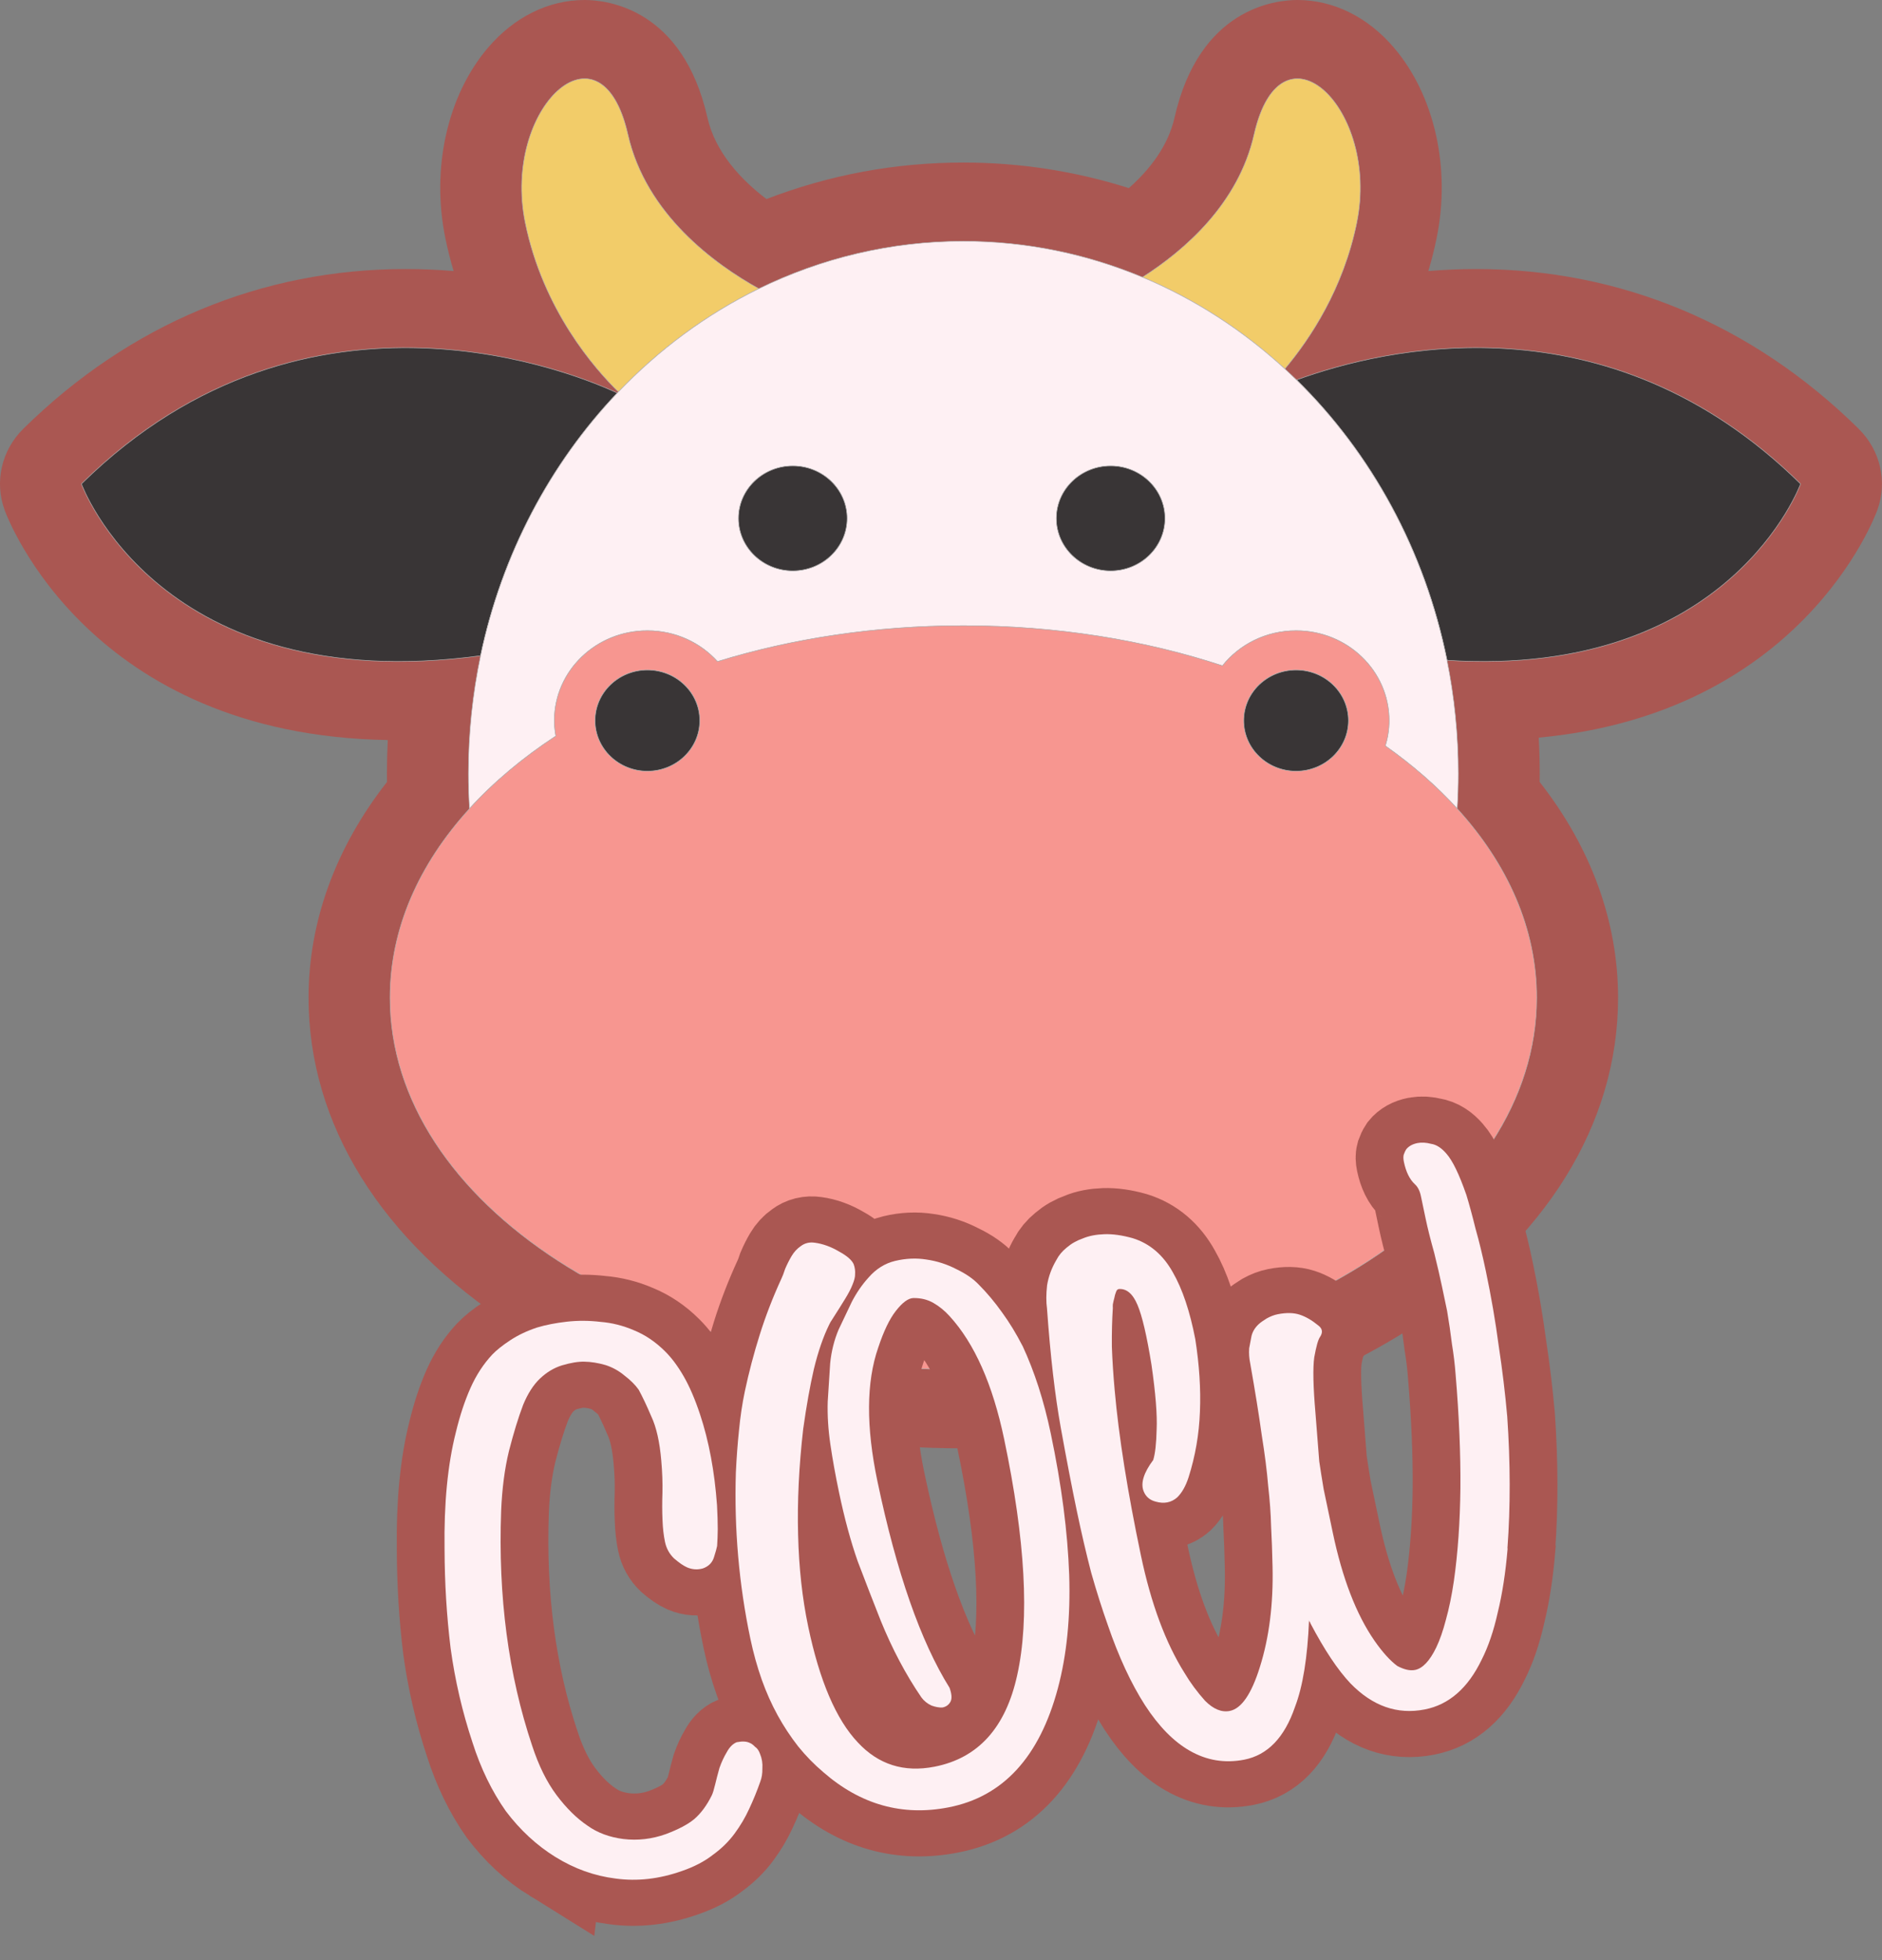 <?xml version="1.0" encoding="UTF-8" standalone="no"?>
<!-- Created with Inkscape (http://www.inkscape.org/) -->

<svg
   xmlns:dc="http://purl.org/dc/elements/1.1/"
   xmlns:cc="http://creativecommons.org/ns#"
   xmlns:rdf="http://www.w3.org/1999/02/22-rdf-syntax-ns#"
   xmlns:svg="http://www.w3.org/2000/svg"
   xmlns="http://www.w3.org/2000/svg"
   xmlns:sodipodi="http://sodipodi.sourceforge.net/DTD/sodipodi-0.dtd"
   xmlns:inkscape="http://www.inkscape.org/namespaces/inkscape"
   width="144"
   height="150"
   viewBox="0 0 144 150"
   id="svg7445"
   version="1.1"
   inkscape:version="0.91 r13725"
   sodipodi:docname="cow-logo-vertical.svg">
  <rect x="0" y="0" width="144" height="150" fill="#808080" stroke="none"/>
  <defs
     id="defs7447" />
  <sodipodi:namedview
     id="base"
     pagecolor="#ffffff"
     bordercolor="#666666"
     borderopacity="1.0"
     inkscape:pageopacity="0.0"
     inkscape:pageshadow="2"
     inkscape:zoom="1.979899"
     inkscape:cx="54.139256"
     inkscape:cy="85.717637"
     inkscape:document-units="px"
     inkscape:current-layer="layer1"
     showgrid="false"
     units="px"
     inkscape:window-width="1280"
     inkscape:window-height="970"
     inkscape:window-x="0"
     inkscape:window-y="25"
     inkscape:window-maximized="1" />
  <g
     inkscape:label="Capa 1"
     inkscape:groupmode="layer"
     id="layer1"
     transform="translate(0,-902.362)">
    <g
       id="g3474">
      <path
         d="m 142.218,935.179 c -8.113,-8 -18.228,-12.228 -29.255,-12.228 -1.265,0 -2.492,0.055 -3.674,0.152 0.245,-0.819 0.461,-1.67 0.64,-2.551 1.085,-5.325 -0.165,-10.891 -3.259,-14.526 -2.011,-2.363 -4.64,-3.664 -7.402,-3.664 -1.727,0 -7.509,0.649 -9.401,9.006 -0.497,2.195 -1.925,4 -3.494,5.39 -4.093,-1.3 -8.337,-1.957 -12.665,-1.957 -5.201,0 -10.252,0.939 -15.062,2.795 -1.919,-1.459 -3.91,-3.554 -4.516,-6.228 -1.892,-8.357 -7.674,-9.006 -9.401,-9.006 -2.762,0 -5.39,1.301 -7.401,3.664 -3.094,3.635 -4.343,9.201 -3.259,14.526 0.18,0.882 0.394,1.733 0.638,2.551 -1.181,-0.097 -2.406,-0.153 -3.671,-0.153 -11.027,0 -21.143,4.229 -29.256,12.229 -1.66,1.636 -2.215,4.041 -1.431,6.203 0.258,0.711 6.507,17.226 29.322,17.613 -0.044,0.856 -0.066,1.713 -0.066,2.571 0,0.21 0,0.422 0.005,0.636 -3.934,5.024 -6,10.686 -6,16.509 0,9.673 5.542,18.596 15.605,25.127 9.301,6.036 21.552,9.36 34.493,9.36 12.941,0 25.191,-3.324 34.493,-9.36 10.063,-6.531 15.604,-15.454 15.604,-25.127 0,-5.823 -2.065,-11.485 -5.999,-16.509 0.004,-0.214 0.004,-0.426 0.004,-0.636 0,-0.919 -0.025,-1.838 -0.075,-2.756 20.039,-1.868 25.668,-16.755 25.913,-17.429 0.781,-2.162 0.229,-4.565 -1.433,-6.201"
         style="fill:#aa5752;fill-opacity:1;fill-rule:nonzero;stroke:none;stroke-width:0.106;stroke-opacity:1"
         id="path4164-6"
         inkscape:connector-curvature="0" />
      <path
         d="m 103.815,919.39 c 1.78,-8.74 -5.784,-15.905 -7.86,-6.734 -1.194,5.275 -5.281,8.84 -8.54,10.919 4.007,1.674 7.682,4.06 10.894,7.015 1.943,-2.311 4.474,-6.126 5.507,-11.2"
         style="fill:#f2cc69;fill-opacity:1;fill-rule:nonzero;stroke:#b3b3b3;stroke-width:0.041"
         id="path4180-6"
         inkscape:connector-curvature="0" />
      <path
         d="m 137.769,939.393 c -14.772,-14.565 -32.002,-10.356 -38.566,-7.957 5.708,5.593 9.818,13.039 11.515,21.454 21.659,1.383 27.051,-13.497 27.051,-13.497"
         style="fill:#393536;fill-opacity:1;fill-rule:nonzero;stroke:#b3b3b3;stroke-width:0.041"
         id="path4182-3"
         inkscape:connector-curvature="0" />
      <path
         d="m 58.059,924.454 c -3.362,-1.868 -8.631,-5.686 -10.015,-11.799 -2.076,-9.17 -9.64,-2.006 -7.86,6.734 1.367,6.713 5.355,11.226 7.134,12.959 3.111,-3.254 6.739,-5.938 10.741,-7.894"
         style="fill:#f2cc69;fill-opacity:1;fill-rule:nonzero;stroke:#b3b3b3;stroke-width:0.041"
         id="path4184-5"
         inkscape:connector-curvature="0" />
      <path
         d="m 6.231,939.393 c 0,0 5.961,16.459 30.541,13.148 1.635,-7.781 5.341,-14.716 10.461,-20.103 -2.685,-1.263 -23.558,-10.245 -41.002,6.955"
         style="fill:#393536;fill-opacity:1;fill-rule:nonzero;stroke:#b3b3b3;stroke-width:0.041"
         id="path4186-2"
         inkscape:connector-curvature="0" />
      <path
         d="m 84.981,946.041 c -2.293,0 -4.152,-1.796 -4.152,-4.012 0,-2.216 1.859,-4.012 4.152,-4.012 2.293,0 4.152,1.796 4.152,4.012 0,2.216 -1.859,4.012 -4.152,4.012 z m -24.322,0 c -2.293,0 -4.152,-1.796 -4.152,-4.012 0,-2.216 1.859,-4.012 4.152,-4.012 2.294,0 4.153,1.796 4.153,4.012 0,2.216 -1.859,4.012 -4.153,4.012 z m 37.65,-15.452 c -3.212,-2.954 -6.887,-5.341 -10.894,-7.015 -4.25,-1.776 -8.872,-2.752 -13.705,-2.752 -5.581,0 -10.88,1.3 -15.651,3.632 -4.002,1.956 -7.629,4.641 -10.741,7.894 l -0.085,0.089 c -5.12,5.387 -8.826,12.322 -10.461,20.103 -0.61,2.903 -0.934,5.923 -0.934,9.025 0,0.901 0.03,1.796 0.084,2.682 1.847,-2.028 4.07,-3.895 6.609,-5.559 -0.069,-0.385 -0.113,-0.78 -0.113,-1.184 0,-3.798 3.187,-6.878 7.118,-6.878 2.141,0 4.056,0.918 5.361,2.363 5.701,-1.759 12.079,-2.745 18.812,-2.745 7.134,0 13.87,1.106 19.825,3.067 1.302,-1.63 3.338,-2.685 5.634,-2.685 3.931,0 7.118,3.079 7.118,6.878 0,0.673 -0.105,1.322 -0.291,1.937 2.082,1.468 3.928,3.079 5.502,4.806 0.054,-0.887 0.084,-1.781 0.084,-2.682 0,-2.978 -0.3,-5.88 -0.864,-8.676 -1.697,-8.414 -5.807,-15.86 -11.515,-21.454 -0.294,-0.288 -0.593,-0.569 -0.894,-0.847"
         style="fill:#fef0f3;fill-opacity:1;fill-rule:nonzero;stroke:#b3b3b3;stroke-width:0.041"
         id="path4220-3"
         inkscape:connector-curvature="0" />
      <path
         d="m 49.536,953.635 c 2.212,0 4.004,1.732 4.004,3.869 0,2.137 -1.792,3.869 -4.004,3.869 -2.211,0 -4.004,-1.732 -4.004,-3.869 0,-2.136 1.793,-3.869 4.004,-3.869 z m 49.633,0 c 2.211,0 4.004,1.732 4.004,3.869 0,2.137 -1.793,3.869 -4.004,3.869 -2.212,0 -4.005,-1.732 -4.005,-3.869 0,-2.136 1.793,-3.869 4.005,-3.869 z m 6.827,5.806 c 0.187,-0.615 0.291,-1.264 0.291,-1.937 0,-3.798 -3.187,-6.878 -7.118,-6.878 -2.296,0 -4.332,1.055 -5.634,2.685 -5.954,-1.961 -12.69,-3.067 -19.825,-3.067 -6.733,0 -13.111,0.986 -18.812,2.745 -1.305,-1.445 -3.22,-2.363 -5.361,-2.363 -3.931,0 -7.118,3.079 -7.118,6.878 0,0.405 0.044,0.799 0.113,1.184 -2.539,1.664 -4.761,3.531 -6.609,5.559 -3.861,4.239 -6.079,9.182 -6.079,14.463 0,15.722 19.64,28.467 43.867,28.467 24.227,0 43.866,-12.745 43.866,-28.467 0,-5.281 -2.218,-10.224 -6.078,-14.463 -1.574,-1.727 -3.42,-3.338 -5.502,-4.806"
         style="fill:#f79690;fill-opacity:1;fill-rule:nonzero;stroke:#b3b3b3;stroke-width:0.041"
         id="path4222-7"
         inkscape:connector-curvature="0" />
      <path
         d="m 60.659,938.017 c -2.293,0 -4.152,1.796 -4.152,4.012 0,2.216 1.859,4.012 4.152,4.012 2.294,0 4.153,-1.796 4.153,-4.012 0,-2.216 -1.859,-4.012 -4.153,-4.012"
         style="fill:#393536;fill-opacity:1;fill-rule:nonzero;stroke:#b3b3b3;stroke-width:0.041"
         id="path4224-2"
         inkscape:connector-curvature="0" />
      <path
         d="m 89.133,942.029 c 0,-2.216 -1.859,-4.012 -4.152,-4.012 -2.293,0 -4.152,1.796 -4.152,4.012 0,2.216 1.859,4.012 4.152,4.012 2.293,0 4.152,-1.796 4.152,-4.012"
         style="fill:#393536;fill-opacity:1;fill-rule:nonzero;stroke:#b3b3b3;stroke-width:0.041"
         id="path4226-6"
         inkscape:connector-curvature="0" />
      <path
         d="m 49.536,961.373 c 2.212,0 4.004,-1.732 4.004,-3.869 0,-2.136 -1.792,-3.869 -4.004,-3.869 -2.211,0 -4.004,1.732 -4.004,3.869 0,2.137 1.793,3.869 4.004,3.869"
         style="fill:#393536;fill-opacity:1;fill-rule:nonzero;stroke:#b3b3b3;stroke-width:0.041"
         id="path4262-5"
         inkscape:connector-curvature="0" />
      <path
         d="m 95.164,957.504 c 0,2.137 1.793,3.869 4.005,3.869 2.211,0 4.004,-1.732 4.004,-3.869 0,-2.136 -1.793,-3.869 -4.004,-3.869 -2.212,0 -4.005,1.732 -4.005,3.869"
         style="fill:#393536;fill-opacity:1;fill-rule:nonzero;stroke:#b3b3b3;stroke-width:0.041"
         id="path4264-6"
         inkscape:connector-curvature="0" />
      <g
         id="text5215-3-8"
         style="font-style:normal;font-variant:normal;font-weight:normal;font-stretch:normal;font-size:51.778px;line-height:125%;font-family:Ubuntu;-inkscape-font-specification:Ubuntu;letter-spacing:0px;word-spacing:0px;fill:#ffffff;fill-opacity:1;stroke:#aa5752;stroke-width:7.183;stroke-linecap:butt;stroke-linejoin:miter;stroke-miterlimit:4;stroke-dasharray:none;stroke-opacity:1"
         transform="matrix(0.997,-0.195,0.202,0.963,0,0)">
        <path
           id="path3384"
           style="font-style:normal;font-variant:normal;font-weight:normal;font-stretch:normal;font-family:'Variane Script';-inkscape-font-specification:'Variane Script';fill:#ffffff;stroke:#aa5752;stroke-width:7.183;stroke-miterlimit:4;stroke-dasharray:none;stroke-opacity:1"
           d="m -170.137,1050.154 q -1.812,-1.76 -2.951,-4.246 -1.087,-2.589 -1.398,-5.747 -0.414,-3.728 -0.155,-7.508 0.311,-3.78 1.087,-7.663 0.984,-5.23 2.641,-8.751 0.828,-1.812 1.76,-3.159 0.932,-1.346 2.123,-2.227 0.57,-0.414 1.553,-0.828 0.984,-0.414 2.175,-0.57 1.036,-0.103 2.278,0 1.243,0.104 2.485,0.518 1.243,0.362 2.33,1.139 1.139,0.777 1.968,2.071 0.57,0.88 0.984,2.175 0.414,1.294 0.621,3.159 0.362,3.262 -0.155,7.197 -0.155,1.036 -0.311,1.812 -0.155,0.725 -0.311,1.294 -0.104,0.259 -0.414,0.828 -0.311,0.57 -0.984,0.673 -0.621,0.052 -1.139,-0.311 -0.362,-0.259 -0.828,-0.88 -0.414,-0.621 -0.414,-1.398 0,-0.777 0.155,-1.709 0.155,-0.984 0.414,-2.071 0.259,-1.139 0.414,-2.485 0.259,-2.175 -0.052,-3.521 -0.259,-1.346 -0.518,-2.227 -0.259,-0.621 -0.828,-1.294 -0.518,-0.673 -1.243,-1.087 -0.777,-0.414 -1.502,-0.57 -0.673,-0.155 -1.709,-0.052 -0.932,0.103 -1.812,0.673 -0.88,0.57 -1.657,1.76 -0.828,1.346 -1.76,3.314 -0.88,1.916 -1.502,4.453 -2.33,9.734 -1.346,18.381 0.259,2.433 1.036,4.142 0.777,1.709 1.812,2.796 0.932,1.036 2.434,1.553 1.553,0.518 3.21,0.259 1.502,-0.259 2.33,-0.725 0.88,-0.518 1.657,-1.553 0.155,-0.207 0.414,-0.777 0.259,-0.57 0.57,-1.191 0.362,-0.621 0.777,-1.087 0.414,-0.518 0.88,-0.621 l 0.052,0 q 0.621,0 0.932,0.259 0.155,0.103 0.311,0.362 0.207,0.207 0.259,0.621 0.104,0.57 -0.052,1.139 -0.104,0.57 -0.362,0.984 -0.57,0.984 -1.243,1.916 -0.621,0.88 -1.45,1.657 -0.828,0.777 -1.916,1.294 -1.087,0.57 -2.537,0.777 -2.692,0.414 -5.022,-0.414 -2.278,-0.777 -4.09,-2.537 z" />
        <path
           id="path3386"
           style="font-style:normal;font-variant:normal;font-weight:normal;font-stretch:normal;font-family:'Variane Script';-inkscape-font-specification:'Variane Script';fill:#ffffff;stroke:#aa5752;stroke-width:7.183;stroke-miterlimit:4;stroke-dasharray:none;stroke-opacity:1"
           d="m -127.801,1018.104 q 0.725,3.21 0.725,7.094 0,3.107 -0.207,5.851 -0.207,2.744 -0.621,5.23 -0.828,4.867 -2.589,8.492 -3.624,7.456 -9.89,7.456 -5.333,0 -8.699,-4.556 -0.828,-1.087 -1.45,-2.33 -0.621,-1.294 -1.036,-2.692 -0.414,-1.398 -0.621,-2.951 -0.207,-1.605 -0.207,-3.314 0,-6.472 1.502,-12.893 0.414,-1.657 0.88,-3.158 0.466,-1.553 1.036,-2.9 0.88,-2.071 1.968,-4.09 1.087,-2.019 2.485,-3.987 0.155,-0.207 0.414,-0.673 0.311,-0.466 0.673,-0.88 0.362,-0.414 0.828,-0.621 0.518,-0.259 1.087,-0.052 0.88,0.311 1.657,1.036 0.777,0.673 0.88,1.191 0.052,0.414 -0.052,0.777 -0.052,0.311 -0.362,0.777 -0.259,0.414 -0.777,0.984 -0.466,0.518 -1.243,1.346 -0.207,0.207 -0.311,0.362 -0.932,1.243 -1.812,3.159 -0.828,1.864 -1.709,4.401 -1.346,4.194 -2.019,8.026 -0.673,3.78 -0.673,7.145 0,6.472 1.864,9.579 1.76,3.003 5.281,3.003 5.022,0 7.508,-5.747 2.692,-6.162 2.692,-18.226 0,-6.524 -2.123,-10.2 -0.414,-0.725 -0.984,-1.243 -0.57,-0.518 -1.398,-0.673 -0.57,-0.103 -1.502,0.725 -0.88,0.777 -1.864,2.537 -2.123,3.676 -2.123,10.2 0,10.873 2.123,16.828 0.104,0.777 -0.155,1.087 -0.259,0.311 -0.673,0.311 -0.362,-0.052 -0.777,-0.311 -0.414,-0.311 -0.621,-0.777 -1.191,-2.951 -1.812,-6.472 -0.414,-2.485 -0.777,-4.867 -0.311,-2.434 -0.311,-5.54 0,-2.019 0.104,-3.78 0.104,-1.76 0.466,-3.314 0.414,-1.553 0.777,-2.9 0.414,-1.346 1.139,-2.433 0.725,-0.984 1.398,-1.916 0.725,-0.932 1.605,-1.605 1.036,-0.828 2.226,-0.88 1.243,-0.052 2.33,0.362 1.139,0.414 2.071,1.191 0.932,0.725 1.398,1.502 0.725,1.139 1.294,2.485 0.57,1.294 0.984,2.848 z" />
        <path
           id="path3388"
           style="font-style:normal;font-variant:normal;font-weight:normal;font-stretch:normal;font-family:'Variane Script';-inkscape-font-specification:'Variane Script';fill:#ffffff;stroke:#aa5752;stroke-width:7.183;stroke-miterlimit:4;stroke-dasharray:none;stroke-opacity:1"
           d="m -92.749,1013.185 q 0.104,1.191 0.155,2.744 0.104,1.502 0.104,3.417 0,3.003 -0.207,5.851 -0.155,2.848 -0.466,5.54 -0.725,5.385 -2.019,10.045 l 0,0.052 q -0.777,2.692 -1.709,4.712 -0.88,2.019 -1.916,3.366 -2.175,2.951 -4.971,2.951 -3.158,0 -5.074,-3.107 -1.087,-1.812 -2.019,-5.178 0,-0.104 -0.052,-0.155 0,-0.052 0,-0.104 -1.036,4.246 -2.382,6.42 -1.864,3.262 -4.556,3.262 -2.226,0 -3.883,-1.502 -1.553,-1.398 -2.589,-4.142 -1.036,-2.796 -1.502,-6.679 -0.259,-1.968 -0.414,-4.246 -0.104,-2.278 -0.104,-4.919 0,-2.744 0.104,-6.576 0.104,-3.832 0.828,-9.32 0.052,-0.777 0.362,-1.76 0.362,-0.984 1.087,-1.812 0.362,-0.466 0.932,-0.777 0.621,-0.362 1.346,-0.466 0.725,-0.155 1.657,0 0.932,0.155 2.019,0.725 1.76,0.984 2.434,3.21 0.673,2.123 0.621,5.437 -0.155,3.055 -0.777,5.592 -0.621,2.589 -1.864,4.867 -0.518,0.932 -1.139,1.346 -0.777,0.466 -1.657,0 -0.621,-0.311 -0.725,-0.984 -0.155,-0.984 1.191,-2.227 0.362,-0.673 0.725,-2.278 0.414,-1.657 0.621,-5.022 0.155,-3.417 -0.104,-4.764 -0.259,-1.398 -1.139,-1.502 -0.155,0 -0.259,0.207 -0.104,0.155 -0.207,0.414 -0.104,0.207 -0.207,0.466 -0.052,0.207 -0.052,0.259 -0.362,1.346 -0.673,2.951 -0.259,1.553 -0.466,3.366 -0.621,5.385 -0.621,12.996 0,5.747 1.398,9.631 0.414,1.243 1.087,2.434 0.725,1.139 1.657,1.139 1.346,0 2.9,-2.9 1.709,-3.159 2.485,-7.456 0.311,-1.709 0.518,-3.107 0.259,-1.45 0.414,-3.158 0.207,-1.709 0.311,-3.987 0.155,-2.278 0.259,-5.644 0,-0.57 0.155,-1.139 0.104,-0.259 0.311,-0.777 0.207,-0.57 0.777,-0.932 0.259,-0.155 0.673,-0.311 0.466,-0.155 0.88,-0.155 0.984,0 1.605,0.362 0.621,0.362 1.191,1.087 0.414,0.466 -0.052,0.932 -0.259,0.259 -0.725,1.45 -0.414,1.191 -0.777,4.298 -0.155,1.243 -0.259,2.071 -0.104,0.777 -0.207,1.657 -0.052,0.88 -0.104,2.175 0,1.243 0,3.469 0,5.437 1.398,8.854 0.621,1.502 1.294,2.278 0.673,0.57 1.243,0.57 0.88,0 1.916,-1.398 0.57,-0.777 1.139,-1.968 0.621,-1.243 1.191,-2.848 1.087,-3.107 1.916,-6.99 0.828,-3.935 1.398,-8.699 0.155,-1.191 0.207,-2.433 0.104,-1.243 0.155,-2.589 0,-0.88 0,-1.968 0,-1.139 -0.052,-2.641 -0.104,-1.605 -0.104,-2.744 0,-1.139 0,-1.812 0,-0.621 -0.259,-0.984 -0.466,-0.673 -0.466,-1.864 0,-0.362 0.104,-0.57 0.155,-0.259 0.259,-0.362 0.362,-0.311 0.932,-0.311 0.466,0 0.984,0.259 0.57,0.207 0.984,0.984 0.518,0.932 0.828,3.417 z" />
      </g>
      <g
         id="text5215-3"
         style="font-style:normal;font-variant:normal;font-weight:normal;font-stretch:normal;font-size:51.778px;line-height:125%;font-family:Ubuntu;-inkscape-font-specification:Ubuntu;letter-spacing:0px;word-spacing:0px;fill:#fef0f3;fill-opacity:1;stroke:none;stroke-width:1px;stroke-linecap:butt;stroke-linejoin:miter;stroke-opacity:1"
         transform="matrix(0.997,-0.195,0.202,0.963,0,0)">
        <path
           id="path3377"
           style="font-style:normal;font-variant:normal;font-weight:normal;font-stretch:normal;font-family:'Variane Script';-inkscape-font-specification:'Variane Script';fill:#fef0f3;fill-opacity:1"
           d="m -170.137,1050.154 q -1.812,-1.76 -2.951,-4.246 -1.087,-2.589 -1.398,-5.747 -0.414,-3.728 -0.155,-7.508 0.311,-3.78 1.087,-7.663 0.984,-5.23 2.641,-8.751 0.828,-1.812 1.76,-3.158 0.932,-1.346 2.123,-2.227 0.57,-0.414 1.553,-0.828 0.984,-0.414 2.175,-0.57 1.036,-0.104 2.278,0 1.243,0.104 2.485,0.518 1.243,0.362 2.33,1.139 1.139,0.777 1.968,2.071 0.57,0.88 0.984,2.175 0.414,1.294 0.621,3.159 0.362,3.262 -0.155,7.197 -0.155,1.036 -0.311,1.812 -0.155,0.725 -0.311,1.294 -0.104,0.259 -0.414,0.828 -0.311,0.57 -0.984,0.673 -0.621,0.052 -1.139,-0.311 -0.362,-0.259 -0.828,-0.88 -0.414,-0.621 -0.414,-1.398 0,-0.777 0.155,-1.709 0.155,-0.984 0.414,-2.071 0.259,-1.139 0.414,-2.485 0.259,-2.175 -0.052,-3.521 -0.259,-1.346 -0.518,-2.226 -0.259,-0.621 -0.828,-1.294 -0.518,-0.673 -1.243,-1.087 -0.777,-0.414 -1.502,-0.57 -0.673,-0.155 -1.709,-0.052 -0.932,0.104 -1.812,0.673 -0.88,0.57 -1.657,1.76 -0.828,1.346 -1.76,3.314 -0.88,1.916 -1.502,4.453 -2.33,9.734 -1.346,18.381 0.259,2.434 1.036,4.142 0.777,1.709 1.812,2.796 0.932,1.036 2.434,1.553 1.553,0.518 3.21,0.259 1.502,-0.259 2.33,-0.725 0.88,-0.518 1.657,-1.553 0.155,-0.207 0.414,-0.777 0.259,-0.57 0.57,-1.191 0.362,-0.621 0.777,-1.087 0.414,-0.518 0.88,-0.621 l 0.052,0 q 0.621,0 0.932,0.259 0.155,0.103 0.311,0.362 0.207,0.207 0.259,0.621 0.104,0.57 -0.052,1.139 -0.104,0.57 -0.362,0.984 -0.57,0.984 -1.243,1.916 -0.621,0.88 -1.45,1.657 -0.828,0.777 -1.916,1.294 -1.087,0.57 -2.537,0.777 -2.692,0.414 -5.022,-0.414 -2.278,-0.777 -4.09,-2.537 z" />
        <path
           id="path3379"
           style="font-style:normal;font-variant:normal;font-weight:normal;font-stretch:normal;font-family:'Variane Script';-inkscape-font-specification:'Variane Script';fill:#fef0f3;fill-opacity:1"
           d="m -127.801,1018.104 q 0.725,3.21 0.725,7.094 0,3.107 -0.207,5.851 -0.207,2.744 -0.621,5.23 -0.828,4.867 -2.589,8.492 -3.624,7.456 -9.89,7.456 -5.333,0 -8.699,-4.556 -0.828,-1.087 -1.45,-2.33 -0.621,-1.294 -1.036,-2.692 -0.414,-1.398 -0.621,-2.951 -0.207,-1.605 -0.207,-3.314 0,-6.472 1.502,-12.893 0.414,-1.657 0.88,-3.159 0.466,-1.553 1.036,-2.9 0.88,-2.071 1.968,-4.09 1.087,-2.019 2.485,-3.987 0.155,-0.207 0.414,-0.673 0.311,-0.466 0.673,-0.88 0.362,-0.414 0.828,-0.621 0.518,-0.259 1.087,-0.052 0.88,0.311 1.657,1.036 0.777,0.673 0.88,1.191 0.052,0.414 -0.052,0.777 -0.052,0.311 -0.362,0.777 -0.259,0.414 -0.777,0.984 -0.466,0.518 -1.243,1.346 -0.207,0.207 -0.311,0.362 -0.932,1.243 -1.812,3.158 -0.828,1.864 -1.709,4.401 -1.346,4.194 -2.019,8.026 -0.673,3.78 -0.673,7.145 0,6.472 1.864,9.579 1.76,3.003 5.281,3.003 5.022,0 7.508,-5.747 2.692,-6.162 2.692,-18.226 0,-6.524 -2.123,-10.2 -0.414,-0.725 -0.984,-1.243 -0.57,-0.518 -1.398,-0.673 -0.57,-0.104 -1.502,0.725 -0.88,0.777 -1.864,2.537 -2.123,3.676 -2.123,10.2 0,10.873 2.123,16.828 0.104,0.777 -0.155,1.087 -0.259,0.311 -0.673,0.311 -0.362,-0.052 -0.777,-0.311 -0.414,-0.311 -0.621,-0.777 -1.191,-2.951 -1.812,-6.472 -0.414,-2.485 -0.777,-4.867 -0.311,-2.434 -0.311,-5.54 0,-2.019 0.104,-3.78 0.104,-1.76 0.466,-3.314 0.414,-1.553 0.777,-2.9 0.414,-1.346 1.139,-2.434 0.725,-0.984 1.398,-1.916 0.725,-0.932 1.605,-1.605 1.036,-0.828 2.226,-0.88 1.243,-0.052 2.33,0.362 1.139,0.414 2.071,1.191 0.932,0.725 1.398,1.502 0.725,1.139 1.294,2.485 0.57,1.294 0.984,2.848 z" />
        <path
           id="path3381"
           style="font-style:normal;font-variant:normal;font-weight:normal;font-stretch:normal;font-family:'Variane Script';-inkscape-font-specification:'Variane Script';fill:#fef0f3;fill-opacity:1"
           d="m -92.749,1013.185 q 0.104,1.191 0.155,2.744 0.104,1.502 0.104,3.417 0,3.003 -0.207,5.851 -0.155,2.848 -0.466,5.54 -0.725,5.385 -2.019,10.045 l 0,0.052 q -0.777,2.692 -1.709,4.712 -0.88,2.019 -1.916,3.365 -2.175,2.951 -4.971,2.951 -3.158,0 -5.074,-3.107 -1.087,-1.812 -2.019,-5.178 0,-0.104 -0.052,-0.155 0,-0.052 0,-0.103 -1.036,4.246 -2.382,6.42 -1.864,3.262 -4.556,3.262 -2.226,0 -3.883,-1.502 -1.553,-1.398 -2.589,-4.142 -1.036,-2.796 -1.502,-6.679 -0.259,-1.968 -0.414,-4.246 -0.104,-2.278 -0.104,-4.919 0,-2.744 0.104,-6.576 0.104,-3.832 0.828,-9.32 0.052,-0.777 0.362,-1.76 0.362,-0.984 1.087,-1.812 0.362,-0.466 0.932,-0.777 0.621,-0.362 1.346,-0.466 0.725,-0.155 1.657,0 0.932,0.155 2.019,0.725 1.76,0.984 2.434,3.21 0.673,2.123 0.621,5.437 -0.155,3.055 -0.777,5.592 -0.621,2.589 -1.864,4.867 -0.518,0.932 -1.139,1.346 -0.777,0.466 -1.657,0 -0.621,-0.311 -0.725,-0.984 -0.155,-0.984 1.191,-2.227 0.362,-0.673 0.725,-2.278 0.414,-1.657 0.621,-5.022 0.155,-3.417 -0.104,-4.764 -0.259,-1.398 -1.139,-1.502 -0.155,0 -0.259,0.207 -0.104,0.155 -0.207,0.414 -0.104,0.207 -0.207,0.466 -0.052,0.207 -0.052,0.259 -0.362,1.346 -0.673,2.951 -0.259,1.553 -0.466,3.366 -0.621,5.385 -0.621,12.996 0,5.747 1.398,9.631 0.414,1.243 1.087,2.434 0.725,1.139 1.657,1.139 1.346,0 2.9,-2.9 1.709,-3.159 2.485,-7.456 0.311,-1.709 0.518,-3.107 0.259,-1.45 0.414,-3.159 0.207,-1.709 0.311,-3.987 0.155,-2.278 0.259,-5.644 0,-0.57 0.155,-1.139 0.104,-0.259 0.311,-0.777 0.207,-0.57 0.777,-0.932 0.259,-0.155 0.673,-0.311 0.466,-0.155 0.88,-0.155 0.984,0 1.605,0.362 0.621,0.362 1.191,1.087 0.414,0.466 -0.052,0.932 -0.259,0.259 -0.725,1.45 -0.414,1.191 -0.777,4.298 -0.155,1.243 -0.259,2.071 -0.104,0.777 -0.207,1.657 -0.052,0.88 -0.104,2.175 0,1.243 0,3.469 0,5.437 1.398,8.854 0.621,1.502 1.294,2.278 0.673,0.57 1.243,0.57 0.88,0 1.916,-1.398 0.57,-0.777 1.139,-1.968 0.621,-1.243 1.191,-2.848 1.087,-3.107 1.916,-6.99 0.828,-3.935 1.398,-8.699 0.155,-1.191 0.207,-2.434 0.104,-1.243 0.155,-2.589 0,-0.88 0,-1.968 0,-1.139 -0.052,-2.641 -0.104,-1.605 -0.104,-2.744 0,-1.139 0,-1.812 0,-0.621 -0.259,-0.984 -0.466,-0.673 -0.466,-1.864 0,-0.362 0.104,-0.57 0.155,-0.259 0.259,-0.362 0.362,-0.311 0.932,-0.311 0.466,0 0.984,0.259 0.57,0.207 0.984,0.984 0.518,0.932 0.828,3.417 z" />
      </g>
    </g>
  </g>
</svg>
